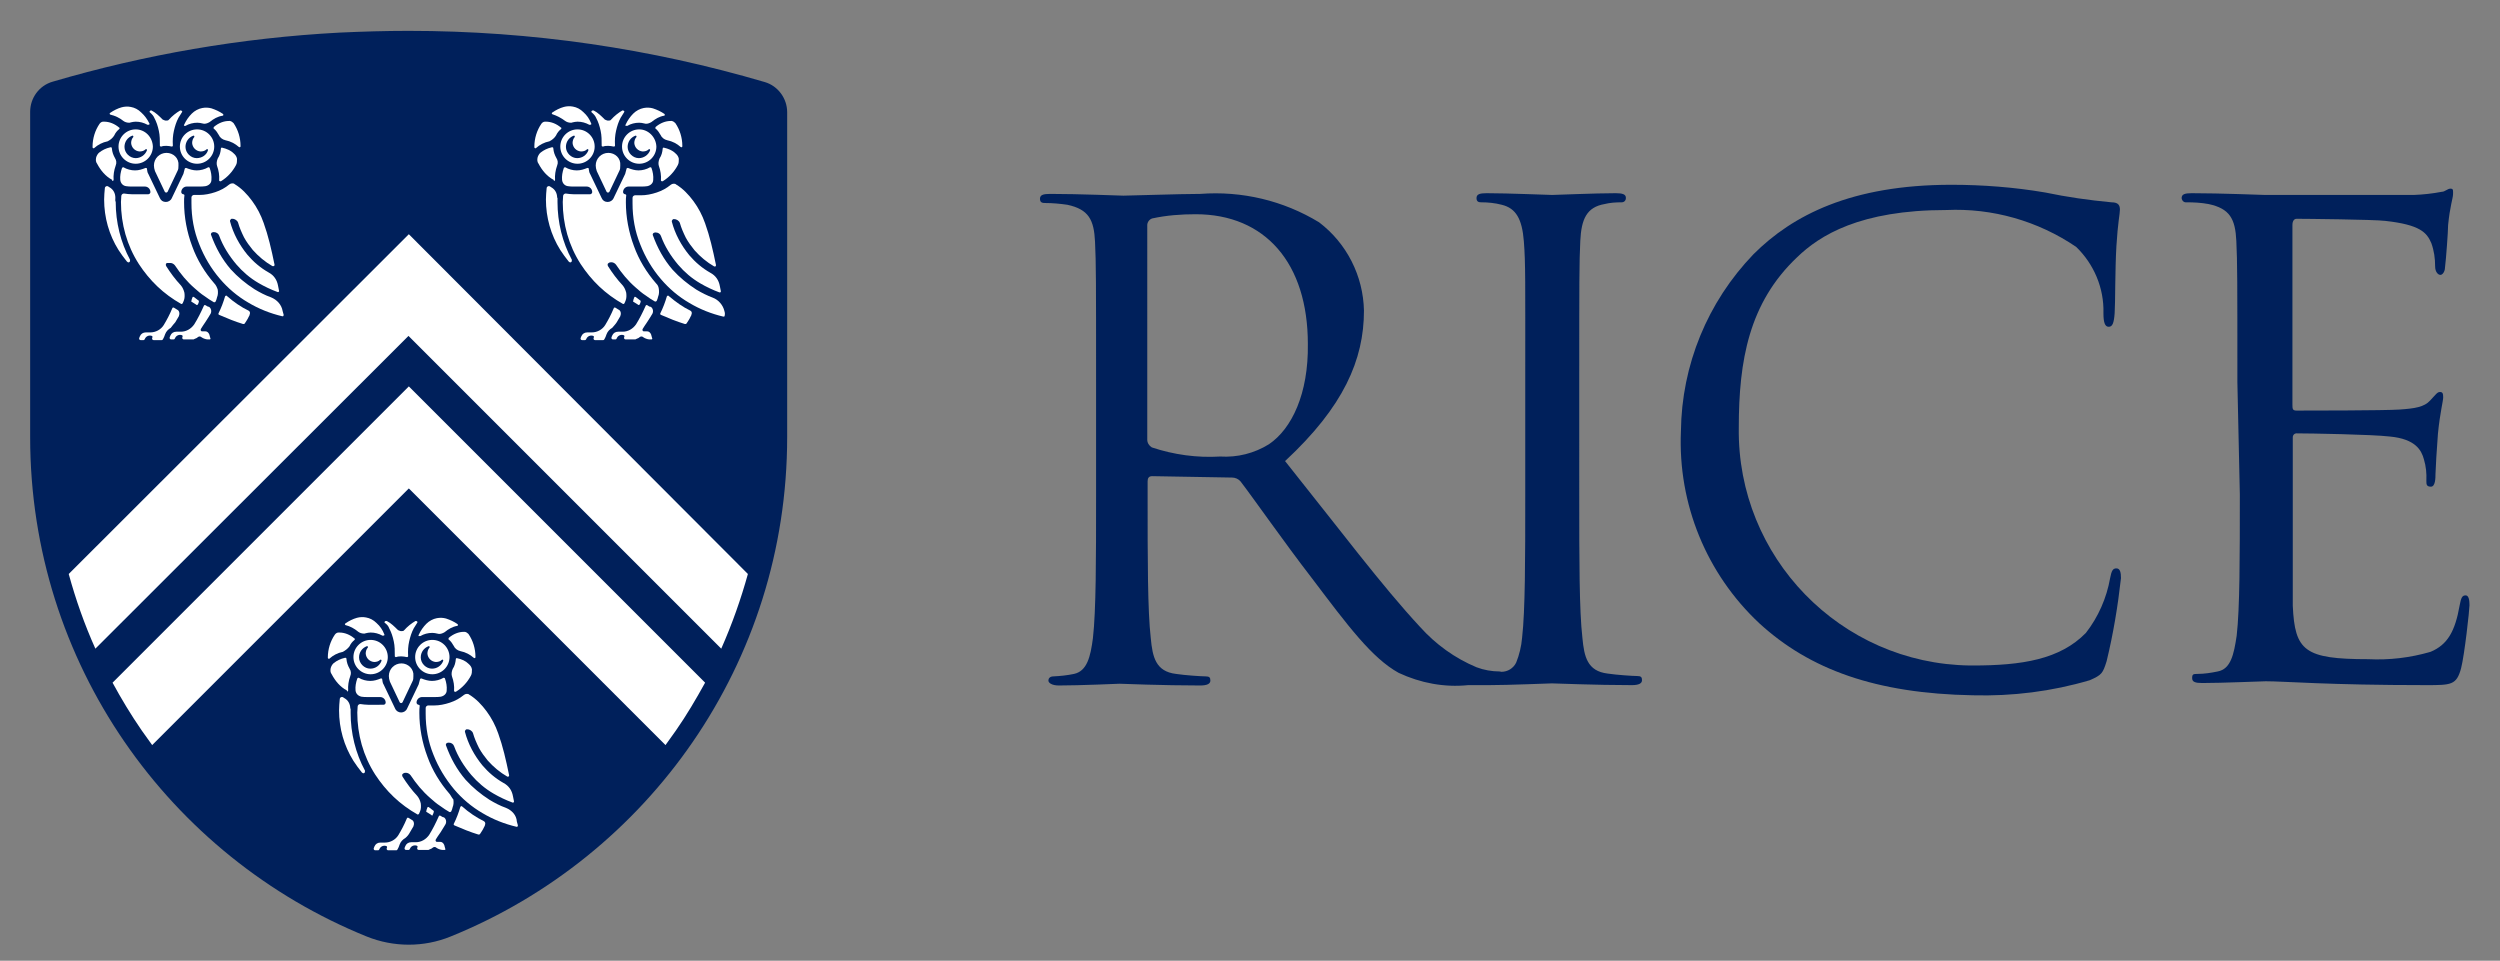 <?xml version="1.0" encoding="utf-8"?>
<!-- Generator: Adobe Illustrator 23.0.4, SVG Export Plug-In . SVG Version: 6.00 Build 0)  -->
<svg version="1.1" id="Layer_1" xmlns="http://www.w3.org/2000/svg" xmlns:xlink="http://www.w3.org/1999/xlink" x="0px" y="0px"
	 viewBox="0 0 713 274" style="enable-background:new 0 0 713 274;" xml:space="preserve">
<rect x="0" y="0" width="713" height="274" fill="#808080" stroke="none"/>
<style type="text/css">
	.st0{fill:#00205B;}
	.st1{fill:#FFFFFF;}
</style>
<path class="st0" d="M224.5,124.7c0,64.5-39.7,119.6-96,142.4c-7.6,3.1-16.2,3.1-23.9,0c-56.3-22.8-96-77.9-96-142.4V31.9
	c0-4,2.6-7.5,6.4-8.6c26.2-7.7,53.6-12.5,81.8-14c6.5-0.3,13.1-0.5,19.7-0.5c35.3,0,69.3,5.1,101.6,14.6c3.8,1.1,6.4,4.7,6.4,8.6
	V124.7L224.5,124.7z"/>
<path class="st1" d="M114.5,189.2c-2,0-3.6,1.6-3.6,3.6c0,0.5,0.1,1,0.3,1.6l2.8,5.9c0.2,0.3,0.6,0.3,0.8,0l2.8-5.9
	c0.3-0.5,0.3-1,0.3-1.6C118.1,190.8,116.4,189.2,114.5,189.2"/>
<path class="st1" d="M99.9,202.1c0-1.3-0.6-2.4-1.7-3c-0.1-0.1-0.3-0.2-0.3-0.2c-0.4-0.3-1,0-1,0.5c-0.1,1-0.2,2.2-0.2,3.2
	c0,5.1,1.4,10.1,4.1,14.4c0.7,1.1,1.6,2.3,2.4,3.3c0.2,0.2,0.4,0.3,0.6,0.2c0.3-0.1,0.3-0.4,0.3-0.7c-2.7-5-4.1-10.7-4.1-16.5v-1.2
	H99.9z"/>
<path class="st1" d="M109.6,242.5L109.6,242.5C109.7,242.5,109.6,242.5,109.6,242.5"/>
<path class="st1" d="M116.9,237.4c0.3-0.6,0.7-1.1,1-1.7c0.3-0.7,0.2-1.6-0.5-1.9l-0.8-0.5c-0.3-0.2-0.5-0.1-0.6,0.2
	c-0.7,1.7-1.5,3.2-2.4,4.7c-0.8,1.3-2.3,2.1-3.8,2.1h-1.3c-0.8,0-1.4,0.4-1.7,1.1l-0.2,0.5c-0.1,0.3,0.1,0.6,0.4,0.6h0.8
	c0.2,0,0.3-0.1,0.4-0.3c0.3-0.8,1.2-1.2,2-0.9c0.2,0.1,0.2,0.3,0.2,0.3l-0.1,0.3c-0.1,0.3,0.1,0.6,0.4,0.6h2.3
	c0.2,0,0.3-0.1,0.4-0.3l0.3-0.6l0.3-0.8c0.3-0.8,0.9-1.4,1.6-1.8C116.1,238.6,116.6,238,116.9,237.4"/>
<path class="st1" d="M118.5,242.5"/>
<path class="st1" d="M125.7,232.7c-0.3-0.2-0.5-0.1-0.6,0.2c-0.8,1.8-1.7,3.6-2.7,5.2c-0.9,1.3-2.3,2.1-3.8,2.1h-1.3
	c-0.8,0-1.4,0.4-1.7,1.1l-0.2,0.5c-0.1,0.3,0.1,0.6,0.4,0.6h0.7c0.2,0,0.3-0.1,0.4-0.3c0.3-0.8,1.2-1.2,2-0.9
	c0.2,0.1,0.2,0.3,0.2,0.3l-0.1,0.3c-0.1,0.3,0.1,0.6,0.4,0.6h2.7c0.1,0,0.2,0,0.3-0.1c0.2-0.1,0.4-0.2,0.7-0.3l0.4-0.3
	c0.3-0.2,0.7-0.2,1,0.1c0.3,0.2,0.5,0.3,0.8,0.4c0.3,0.1,0.6,0.2,0.9,0.2h0.6c0.1,0,0.1,0,0.2-0.1c0,0,0.1-0.1,0-0.2l-0.3-1.1
	c-0.2-0.5-0.6-0.9-1.1-0.9h-1c-0.3,0-0.5-0.4-0.3-0.7l0.5-0.8c0.6-0.8,1.1-1.6,1.7-2.6c0.2-0.3,0.4-0.7,0.6-1
	c0.3-0.7,0.1-1.5-0.5-1.9C126.3,233.1,126,232.9,125.7,232.7"/>
<path class="st1" d="M127.9,182.2c0,0.1,0,0.2,0.1,0.2c0.6,0.5,1,1.1,1.4,1.8c0.3,0.7,1,1.3,1.9,1.5c1.5,0.3,2.8,1,3.8,1.9
	c0.1,0,0.1,0.1,0.2,0.1c0.2,0,0.3-0.1,0.3-0.3v-0.1c0-2.3-0.7-4.6-2-6.5c-0.3-0.3-0.6-0.5-1-0.6h-0.3c-1.5,0-3,0.6-4.3,1.7
	C128,182,127.9,182.1,127.9,182.2"/>
<path class="st1" d="M130.3,187.7c-0.2,0-0.3,0.1-0.3,0.3c-0.1,1-0.3,1.9-0.9,2.8c-0.3,0.7-0.4,1.5-0.2,2.1c0.5,1.4,0.7,2.7,0.6,4.1
	c0,0.1,0,0.2,0.1,0.2c0.1,0.1,0.1,0.1,0.2,0.1h0.2c1.8-1.1,3.3-2.7,4.3-4.6c0.3-0.5,0.3-1.2,0.3-1.8c-0.1-0.6-0.4-1.1-1-1.6
	C132.8,188.5,131.7,188,130.3,187.7C130.4,187.7,130.4,187.7,130.3,187.7"/>
<path class="st1" d="M119.7,181.4h0.2c1-0.6,2.2-0.9,3.4-0.9c0.5,0,1,0.1,1.4,0.2c0.2,0,0.3,0.1,0.5,0.1c0.6,0,1.1-0.2,1.6-0.5
	c1.1-0.9,2.3-1.6,3.6-1.8c0.1,0,0.2-0.1,0.2-0.2s0-0.2-0.1-0.3c-1-0.7-2.1-1.2-3.3-1.6c-0.4-0.1-0.9-0.2-1.3-0.2s-0.8,0-1.3,0.1
	c-1.1,0.2-2.2,0.8-3,1.6c-0.9,0.9-1.6,1.9-2.2,3.2c-0.1,0.1,0,0.2,0,0.3L119.7,181.4L119.7,181.4z"/>
<path class="st1" d="M111,179.2c0.6,1.1,1,2.3,1.3,3.7c0.3,1.3,0.3,2.8,0.3,4.2c0,0.1,0,0.2,0.1,0.2c0.1,0.1,0.1,0.1,0.2,0.1h0.1
	c0.5-0.2,1-0.2,1.5-0.2s1,0.1,1.5,0.2h0.1c0.1,0,0.2,0,0.2-0.1c0.1-0.1,0.1-0.1,0.1-0.2c-0.1-1.4,0-2.9,0.3-4.2s0.7-2.6,1.3-3.7
	c0.3-0.5,0.6-1,1-1.6c0.1-0.1,0.1-0.3,0-0.3c-0.1-0.1-0.2-0.2-0.3-0.2h-0.2c-1.2,0.7-2.3,1.6-3.2,2.6c-0.2,0.3-0.5,0.3-0.9,0.3
	c-0.3,0-0.6-0.2-0.9-0.3c-1-1-2-2-3.2-2.6H110c-0.1,0-0.2,0.1-0.3,0.2c0,0.1-0.1,0.2,0,0.3C110.4,178.1,110.8,178.6,111,179.2"/>
<path class="st1" d="M102.2,180.2c0.4,0.3,1,0.5,1.6,0.5c0.2,0,0.3,0,0.5-0.1c0.4-0.1,1-0.2,1.4-0.2c1.2,0,2.3,0.3,3.4,0.9h0.2
	c0.1,0,0.2-0.1,0.3-0.1c0,0,0.1-0.2,0-0.3c-0.5-1.3-1.2-2.3-2.2-3.2c-0.9-0.9-1.9-1.4-3-1.6c-0.4-0.1-0.9-0.1-1.3-0.1
	s-0.9,0.1-1.3,0.2c-1.1,0.3-2.3,0.9-3.3,1.6c-0.1,0.1-0.2,0.2-0.1,0.3c0,0.1,0.1,0.2,0.2,0.2C99.8,178.6,101,179.2,102.2,180.2"/>
<path class="st1" d="M99.7,184.3c0.3-0.7,0.8-1.3,1.4-1.8c0.1-0.1,0.1-0.1,0.1-0.2c0-0.1,0-0.2-0.1-0.2c-1.3-1.1-2.8-1.7-4.3-1.7
	h-0.3c-0.4,0-0.8,0.3-1,0.6c-1.3,1.9-2,4.2-2,6.5v0.1c0,0.2,0.2,0.3,0.3,0.3c0.1,0,0.1,0,0.2-0.1c1-0.9,2.3-1.6,3.8-1.9
	C98.5,185.5,99.2,185,99.7,184.3"/>
<path class="st1" d="M99,197.2c0.1,0,0.2,0,0.2-0.1c0,0,0.1-0.1,0.1-0.2c-0.1-1.3,0.1-2.7,0.6-4.1c0.3-0.7,0.2-1.5-0.2-2.1
	c-0.5-0.9-0.8-1.7-0.9-2.8c0-0.2-0.1-0.3-0.3-0.3h-0.1c-1.3,0.3-2.3,0.8-3.2,1.5c-0.4,0.3-0.8,1-0.9,1.5c-0.1,0.6-0.1,1.2,0.3,1.7
	c1,1.9,2.4,3.6,4.3,4.6C99,197.2,99,197.2,99,197.2"/>
<path class="st1" d="M128.2,226.4L128.2,226.4c-2.7-3.1-4.9-6.7-6.3-10.6c-1.5-4-2.3-8.3-2.3-12.5c0-0.7,0-1.4,0.1-2
	c0-0.1,0-0.1-0.1-0.2c0,0-0.1-0.1-0.2-0.1c-0.3,0-0.6-0.3-0.6-0.6c0-0.9,0.7-1.6,1.6-1.6h3.6c0.6,0,1.1,0,1.7-0.1
	c1-0.2,1.7-0.9,1.7-1.8c0.1-1.1-0.1-2.3-0.5-3.4c0-0.1-0.2-0.2-0.3-0.2h-0.1c-1,0.6-2.2,0.9-3.3,0.9c-1,0-2-0.3-3-0.7h-0.1
	c-0.1,0-0.3,0.1-0.3,0.2c-0.1,0.5-0.3,1-0.4,1.5l-3.3,6.9c-0.3,0.7-1,1.1-1.7,1.1s-1.4-0.4-1.7-1.1l-3.3-6.9c-0.3-0.4-0.3-1-0.4-1.5
	c0-0.2-0.2-0.2-0.3-0.2h-0.1c-1,0.4-1.9,0.7-3,0.7s-2.3-0.3-3.3-0.9h-0.1c-0.1,0-0.2,0.1-0.3,0.2c-0.4,1.2-0.6,2.3-0.5,3.4
	c0.1,1,0.8,1.6,1.7,1.8c0.5,0.1,1.1,0.1,1.7,0.1h3.6c0.9,0,1.6,0.7,1.6,1.6c0,0.3-0.3,0.6-0.6,0.6H105c-0.7,0-1.5-0.1-2.2-0.2h-0.1
	c-0.3,0-0.7,0.3-0.7,0.7c0,0.6-0.1,1.2-0.1,1.7c0,6.3,1.7,12.4,5.1,17.7c1.5,2.3,3.3,4.5,5.3,6.4s4.3,3.6,6.8,5h0.1
	c0.1,0,0.2-0.1,0.3-0.2c0.1-0.3,0.2-0.4,0.3-0.7c0.3-0.7,0.3-1.5,0.2-2.3c-0.2-0.8-0.5-1.5-1-2.1c-1.6-1.7-3-3.6-4.2-5.5
	c-0.1-0.2-0.1-0.3-0.1-0.5s0.2-0.3,0.3-0.4c0.3-0.2,0.5-0.2,0.8-0.2c0.5,0,1,0.3,1.3,0.7c1.6,2.4,3.4,4.6,5.6,6.5
	c0.9,0.8,1.8,1.6,2.9,2.3c0.8,0.6,1.7,1.2,2.6,1.7h0.2c0.1,0,0.2-0.1,0.3-0.2c0.2-0.4,0.3-0.8,0.4-1.2c0.3-0.7,0.3-1.5,0.2-2.2
	C128.9,227.6,128.6,226.9,128.2,226.4"/>
<path class="st1" d="M131.8,230c-0.1-0.1-0.1-0.1-0.2-0.1s-0.2,0.1-0.3,0.2c-0.5,1.7-1.1,3.3-1.9,4.9v0.2c0,0.1,0.1,0.1,0.2,0.2
	c2.3,1,4.5,1.9,6.8,2.6h0.2c0.2,0,0.3-0.1,0.4-0.3c0.3-0.5,0.7-1,1-1.7c0.1-0.3,0.3-0.4,0.3-0.7c0.2-0.4,0.1-0.9-0.3-1.1
	C135.8,233.1,133.7,231.7,131.8,230"/>
<path class="st1" d="M144.3,230.4c-1.7-0.6-3.2-1.4-4.7-2.3c-2.5-1.6-4.8-3.5-6.8-5.7c-2.5-2.9-4.3-6.2-5.6-9.8
	c-0.1-0.2,0-0.3,0-0.4c0.1-0.2,0.2-0.3,0.3-0.3c0.2-0.1,0.3-0.1,0.5-0.1c0.7,0,1.3,0.4,1.5,1c1.1,3,2.8,5.7,4.9,8.2
	c1.8,2.1,3.9,3.9,6.3,5.3c1.7,1,3.6,1.9,5.5,2.6h0.1c0.1,0,0.2,0,0.2-0.1c0.1-0.1,0.1-0.2,0.1-0.2c-0.1-0.5-0.2-1-0.3-1.5
	c-0.3-1.7-1.2-3-2.7-3.8c-2.3-1.3-4.3-3-6-5c-2.3-2.8-4.1-6.1-5-9.6c0-0.2,0-0.3,0.1-0.4c0.1-0.2,0.3-0.3,0.3-0.3h0.3
	c0.7,0,1.4,0.5,1.6,1.1c0.4,1.4,1,2.8,1.7,4.2c0.7,1.3,1.6,2.5,2.5,3.6c1.6,1.8,3.5,3.4,5.6,4.6h0.2c0.1,0,0.2,0,0.2-0.1
	c0.1-0.1,0.1-0.2,0.1-0.3c-0.9-4.4-1.8-8.3-3.1-11.9c-0.8-2.3-1.9-4.4-3.3-6.3c-1.4-1.9-3-3.6-5-4.8c-0.2-0.2-0.4-0.2-0.7-0.2
	s-0.5,0.1-0.8,0.3c-1.2,1-2.5,1.7-4,2.2s-3,0.8-4.5,0.8h-1.7c-0.3,0-0.7,0.3-0.7,0.7v1.6c0,4.1,0.7,8,2.2,11.7
	c1.4,3.6,3.4,6.9,5.9,9.9c2.3,2.7,5,5,8.1,6.8c3,1.8,6.3,3.1,9.7,3.9h0.1c0.1,0,0.2,0,0.2-0.1c0,0,0.1-0.1,0.1-0.3
	c-0.1-0.3-0.2-0.7-0.3-1.1C147.3,232.5,146,231.1,144.3,230.4"/>
<path class="st1" d="M123.4,232.4c0.1-0.3,0.3-0.5,0.3-0.9c0.1-0.1,0-0.3-0.1-0.3l-1.3-1c-0.2-0.1-0.3-0.1-0.4,0.1
	c-0.1,0.3-0.3,0.7-0.3,1c-0.1,0.2,0,0.3,0.1,0.3c0.4,0.3,0.9,0.5,1.4,0.9C123.2,232.7,123.4,232.6,123.4,232.4"/>
<path class="st1" d="M123.3,182.5c-2.7,0-4.9,2.2-4.9,4.9s2.2,4.9,4.9,4.9c2.7,0,4.9-2.2,4.9-4.9S126,182.5,123.3,182.5
	 M123.2,190.7c-1.7,0-3.2-1.5-3.2-3.2c0-1.5,0.9-2.7,2.2-3.2c0.3-0.1,0.4,0.2,0.3,0.4c-0.4,0.4-0.6,1.1-0.6,1.7
	c0.1,1.3,1.1,2.3,2.4,2.4c0.7,0,1.3-0.2,1.7-0.6c0.2-0.2,0.5,0,0.4,0.3C125.9,189.8,124.7,190.7,123.2,190.7"/>
<path class="st1" d="M105.7,182.5c-2.7,0-4.9,2.2-4.9,4.9s2.2,4.9,4.9,4.9c2.7,0,4.9-2.2,4.9-4.9S108.4,182.5,105.7,182.5
	 M105.6,190.7c-1.7,0-3.2-1.5-3.2-3.2c0-1.5,0.9-2.7,2.2-3.2c0.3-0.1,0.4,0.2,0.3,0.4c-0.4,0.4-0.6,1.1-0.6,1.7
	c0.1,1.3,1.1,2.3,2.4,2.4c0.7,0,1.3-0.2,1.7-0.6c0.2-0.2,0.5,0,0.4,0.3C108.3,189.8,107.1,190.7,105.6,190.7"/>
<path class="st1" d="M47.5,43.6c-2,0-3.6,1.6-3.6,3.6c0,0.5,0.1,1,0.3,1.6l2.8,5.9c0.2,0.3,0.6,0.3,0.8,0l2.8-5.9
	c0.3-0.5,0.3-1,0.3-1.6C51.1,45.1,49.4,43.6,47.5,43.6"/>
<path class="st1" d="M32.9,56.4c0-1.3-0.6-2.4-1.7-3c-0.1-0.1-0.3-0.2-0.3-0.2c-0.4-0.3-1,0-1,0.5c-0.1,1-0.2,2.2-0.2,3.2
	c0,5.1,1.4,10.1,4.1,14.4c0.7,1.1,1.6,2.3,2.4,3.3c0.2,0.2,0.4,0.3,0.6,0.2c0.3-0.1,0.3-0.4,0.3-0.7c-2.7-5-4.1-10.7-4.1-16.5
	C32.8,57.2,32.9,56.9,32.9,56.4"/>
<path class="st1" d="M42.7,96.8"/>
<path class="st1" d="M50,91.9c0.3-0.6,0.7-1.1,1-1.7c0.3-0.7,0.2-1.6-0.5-1.9c-0.3-0.2-0.5-0.3-0.8-0.5s-0.5-0.1-0.6,0.2
	c-0.7,1.7-1.5,3.2-2.4,4.7c-0.8,1.3-2.3,2.1-3.8,2.1h-1.3c-0.8,0-1.4,0.4-1.7,1.1l-0.2,0.5c-0.1,0.3,0.1,0.6,0.4,0.6h0.8
	c0.2,0,0.3-0.1,0.4-0.3c0.3-0.8,1.2-1.2,2-0.9c0.2,0.1,0.2,0.3,0.2,0.3l-0.1,0.3c-0.1,0.3,0.1,0.6,0.4,0.6h2.3
	c0.2,0,0.3-0.1,0.4-0.3l0.3-0.6l0.3-0.8c0.3-0.8,0.9-1.4,1.6-1.8C49.1,92.9,49.6,92.4,50,91.9"/>
<path class="st1" d="M51.4,96.8L51.4,96.8C51.5,96.8,51.4,96.8,51.4,96.8"/>
<path class="st1" d="M58.7,87.1c-0.3-0.2-0.5-0.1-0.6,0.2c-0.8,1.8-1.7,3.6-2.7,5.2c-0.9,1.3-2.3,2.1-3.8,2.1h-1.3
	c-0.8,0-1.4,0.4-1.7,1.1l-0.2,0.5c-0.1,0.3,0.1,0.6,0.4,0.6h0.7c0.2,0,0.3-0.1,0.4-0.3c0.3-0.8,1.2-1.2,2-0.9
	c0.2,0.1,0.2,0.3,0.2,0.3L52,96.2c-0.1,0.3,0.1,0.6,0.4,0.6h2.7c0.1,0,0.2,0,0.3-0.1c0.2-0.1,0.4-0.2,0.7-0.3l0.4-0.3
	c0.3-0.2,0.7-0.2,1,0.1c0.3,0.2,0.5,0.3,0.8,0.4s0.6,0.2,0.9,0.2h0.6c0.1,0,0.1,0,0.2-0.1c0,0,0.1-0.1,0-0.2l-0.3-1.1
	c-0.2-0.5-0.6-0.9-1.1-0.9h-1c-0.3,0-0.5-0.4-0.3-0.7l0.5-0.8c0.6-0.8,1.1-1.7,1.7-2.6c0.2-0.3,0.4-0.7,0.6-1
	c0.3-0.7,0.1-1.5-0.5-1.9C59.3,87.5,59,87.3,58.7,87.1"/>
<path class="st1" d="M60.9,36.5c0,0.1,0,0.2,0.1,0.2c0.6,0.5,1,1.1,1.4,1.8c0.3,0.7,1,1.3,1.9,1.5c1.5,0.3,2.8,1,3.8,1.9
	c0.1,0,0.1,0.1,0.2,0.1c0.2,0,0.3-0.1,0.3-0.3v-0.1c0-2.3-0.7-4.6-2-6.5c-0.3-0.3-0.6-0.5-1-0.6h-0.3c-1.5,0-3,0.6-4.3,1.7
	C60.9,36.4,60.9,36.5,60.9,36.5"/>
<path class="st1" d="M63.3,42.1c-0.2,0-0.3,0.1-0.3,0.3c-0.1,1-0.3,1.9-0.9,2.8c-0.3,0.7-0.4,1.5-0.2,2.1c0.5,1.4,0.7,2.7,0.6,4.1
	c0,0.1,0,0.2,0.1,0.2c0.1,0.1,0.1,0.1,0.2,0.1H63c1.8-1.1,3.3-2.7,4.3-4.6c0.3-0.5,0.3-1.2,0.3-1.8c-0.1-0.6-0.4-1.1-1-1.6
	C65.8,42.9,64.6,42.4,63.3,42.1"/>
<path class="st1" d="M52.7,35.9h0.2c1-0.6,2.2-0.9,3.4-0.9c0.5,0,1,0.1,1.4,0.2c0.2,0,0.3,0.1,0.5,0.1c0.6,0,1.1-0.2,1.6-0.5
	c1.1-0.9,2.3-1.6,3.7-1.8c0.1,0,0.2-0.1,0.2-0.2s0-0.2-0.1-0.3c-1-0.7-2.1-1.2-3.3-1.6c-0.4-0.1-0.9-0.2-1.3-0.2s-0.8,0-1.3,0.1
	c-1.1,0.2-2.2,0.8-3,1.6c-0.9,0.9-1.6,1.9-2.2,3.2c-0.1,0.1,0,0.2,0,0.3C52.6,35.8,52.6,35.9,52.7,35.9"/>
<path class="st1" d="M44,33.6c0.6,1.1,1,2.3,1.3,3.7c0.3,1.3,0.3,2.8,0.3,4.2c0,0.1,0,0.2,0.1,0.2c0.1,0.1,0.1,0.1,0.2,0.1H46
	c0.5-0.2,1-0.2,1.5-0.2s1,0.1,1.5,0.2l0,0c0.1,0,0.2,0,0.2-0.1c0.1-0.1,0.1-0.1,0.1-0.2c-0.1-1.4,0-2.9,0.3-4.2s0.7-2.6,1.3-3.7
	c0.3-0.5,0.6-1,1-1.6c0.1-0.1,0.1-0.3,0-0.3c-0.1-0.1-0.2-0.2-0.3-0.2h-0.2c-1.2,0.7-2.3,1.6-3.2,2.6c-0.2,0.3-0.5,0.3-0.9,0.3
	c-0.3,0-0.6-0.2-0.9-0.3c-1-1-2-2-3.2-2.6H43c-0.1,0-0.2,0.1-0.3,0.2c0,0.1-0.1,0.2,0,0.3C43.4,32.6,43.8,33.1,44,33.6"/>
<path class="st1" d="M35.2,34.5c0.4,0.3,1,0.5,1.6,0.5c0.2,0,0.3,0,0.5-0.1c0.4-0.1,1-0.2,1.4-0.2c1.2,0,2.3,0.3,3.4,0.9h0.2
	c0.1,0,0.2-0.1,0.3-0.1c0,0,0.1-0.2,0-0.3C42,34,41.3,33,40.3,32.1c-0.9-0.9-1.9-1.4-3-1.6c-0.4-0.1-0.9-0.1-1.3-0.1
	c-0.4,0-0.9,0.1-1.3,0.2c-1.1,0.3-2.3,0.9-3.3,1.6c-0.1,0.1-0.2,0.2-0.1,0.3c0,0.1,0.1,0.2,0.2,0.2C32.8,33,34.1,33.6,35.2,34.5"/>
<path class="st1" d="M32.6,38.6c0.3-0.7,0.8-1.3,1.4-1.8c0.1-0.1,0.1-0.1,0.1-0.2c0-0.1,0-0.2-0.1-0.2c-1.3-1.1-2.8-1.7-4.3-1.7
	h-0.3c-0.4,0-0.8,0.3-1,0.6c-1.3,1.9-2,4.2-2,6.5V42c0,0.2,0.2,0.3,0.3,0.3c0.1,0,0.1,0,0.2-0.1c1-0.9,2.3-1.6,3.8-1.9
	C31.5,39.9,32.2,39.3,32.6,38.6"/>
<path class="st1" d="M32.1,51.6c0.1,0,0.2,0,0.2-0.1c0,0,0.1-0.1,0.1-0.2c-0.1-1.3,0.1-2.7,0.6-4.1c0.3-0.7,0.2-1.5-0.2-2.1
	c-0.5-0.9-0.8-1.7-0.9-2.8c0-0.2-0.1-0.3-0.3-0.3h-0.1c-1.3,0.3-2.3,0.8-3.2,1.5c-0.4,0.3-0.8,1-0.9,1.5c-0.1,0.6-0.1,1.2,0.3,1.7
	c1,1.9,2.4,3.6,4.3,4.6C32,51.6,32,51.6,32.1,51.6"/>
<path class="st1" d="M61.1,80.8L61.1,80.8c-2.7-3.1-4.9-6.7-6.3-10.6c-1.5-4-2.3-8.3-2.3-12.5c0-0.7,0-1.4,0.1-2
	c0-0.1,0-0.1-0.1-0.2c0,0-0.1-0.1-0.2-0.1c-0.3,0-0.6-0.3-0.6-0.6c0-0.9,0.7-1.6,1.6-1.6h3.6c0.6,0,1.1,0,1.7-0.1
	c1-0.2,1.7-0.9,1.7-1.8c0.1-1.1-0.1-2.3-0.5-3.4c0-0.1-0.2-0.2-0.3-0.2h-0.1c-1,0.6-2.2,0.9-3.3,0.9c-1,0-2-0.3-3-0.7H53
	c-0.1,0-0.3,0.1-0.3,0.2c-0.1,0.5-0.3,1-0.4,1.5L49,56.5c-0.3,0.7-1,1.1-1.7,1.1c-0.8,0-1.4-0.4-1.7-1.1l-3.3-6.9
	c-0.3-0.4-0.3-1-0.4-1.5c0-0.2-0.2-0.2-0.3-0.2h-0.1c-1,0.4-1.9,0.7-3,0.7s-2.3-0.3-3.3-0.9h-0.1c-0.1,0-0.2,0.1-0.3,0.2
	c-0.4,1.2-0.6,2.3-0.5,3.4c0.1,1,0.8,1.7,1.7,1.8c0.5,0.1,1.1,0.1,1.7,0.1h3.6c0.9,0,1.6,0.7,1.6,1.6c0,0.3-0.3,0.6-0.6,0.6h-4.7
	c-0.7,0-1.5-0.1-2.2-0.2h-0.1c-0.3,0-0.7,0.3-0.7,0.7c0,0.6-0.1,1.2-0.1,1.7c0,6.3,1.7,12.4,5.1,17.7c1.5,2.3,3.3,4.5,5.3,6.4
	s4.3,3.6,6.8,5h0.1c0.1,0,0.2-0.1,0.3-0.2c0.1-0.3,0.2-0.4,0.3-0.7c0.3-0.7,0.3-1.5,0.2-2.3c-0.2-0.8-0.5-1.5-1-2.1
	c-1.6-1.7-3-3.6-4.2-5.5c-0.1-0.2-0.1-0.3-0.1-0.5s0.2-0.3,0.3-0.4c0.4,0,0.7,0,1,0c0.5,0,1,0.3,1.3,0.7c1.6,2.4,3.4,4.6,5.6,6.5
	c0.9,0.8,1.8,1.6,2.9,2.3c0.8,0.6,1.7,1.2,2.6,1.7h0.2c0.1,0,0.2-0.1,0.3-0.2c0.2-0.4,0.3-0.8,0.4-1.2c0.3-0.7,0.3-1.5,0.2-2.2
	C61.9,82,61.6,81.3,61.1,80.8"/>
<path class="st1" d="M64.7,84.4c-0.1-0.1-0.1-0.1-0.2-0.1s-0.2,0.1-0.3,0.2c-0.5,1.7-1.1,3.3-1.9,4.9v0.2c0,0.1,0.1,0.1,0.2,0.2
	c2.3,1,4.5,1.9,6.8,2.6h0.2c0.2,0,0.3-0.1,0.4-0.3c0.3-0.5,0.7-1,1-1.7c0.1-0.3,0.3-0.4,0.3-0.7c0.2-0.4,0.1-0.9-0.3-1.1
	C68.8,87.6,66.6,86.1,64.7,84.4"/>
<path class="st1" d="M77.3,84.8c-1.7-0.6-3.2-1.4-4.7-2.3c-2.5-1.6-4.8-3.5-6.8-5.7c-2.5-2.9-4.3-6.2-5.6-9.8c-0.1-0.2,0-0.3,0-0.4
	c0.1-0.2,0.2-0.3,0.3-0.3c0.2-0.1,0.3-0.1,0.5-0.1c0.7,0,1.3,0.4,1.5,1c1.1,3,2.8,5.7,4.9,8.2c1.8,2.1,3.9,3.9,6.3,5.3
	c1.7,1,3.6,1.9,5.5,2.6h0.1c0.1,0,0.2,0,0.2-0.1c0.1-0.1,0.1-0.2,0.1-0.2c-0.1-0.5-0.2-1-0.3-1.5c-0.3-1.7-1.2-3-2.7-3.8
	c-2.3-1.3-4.3-3-6-5c-2.3-2.8-4.1-6.1-5-9.6c0-0.2,0-0.3,0.1-0.4c0.1-0.2,0.3-0.3,0.3-0.3h0.3c0.7,0,1.4,0.5,1.6,1.1
	c0.4,1.4,1,2.8,1.7,4.2c0.7,1.3,1.6,2.5,2.5,3.6c1.6,1.8,3.5,3.4,5.6,4.6H78c0.1,0,0.2,0,0.2-0.1c0.1-0.1,0.1-0.2,0.1-0.3
	c-0.9-4.4-1.8-8.3-3.1-11.9c-0.8-2.3-1.9-4.4-3.3-6.3c-1.4-1.9-3-3.6-5-4.8c-0.2-0.2-0.4-0.2-0.7-0.2s-0.5,0.1-0.8,0.3
	c-1.2,1-2.5,1.7-4,2.2s-3,0.8-4.5,0.8h-1.6c-0.3,0-0.7,0.3-0.7,0.7v1.6c0,4.1,0.7,8,2.2,11.7c1.4,3.6,3.4,7,5.9,9.9
	c2.3,2.7,5,5,8.1,6.8c3,1.8,6.3,3.1,9.7,3.9h0.1c0.1,0,0.2,0,0.2-0.1c0,0,0.1-0.1,0.1-0.3c-0.1-0.3-0.2-0.7-0.3-1.1
	C80.3,86.9,79,85.5,77.3,84.8"/>
<path class="st1" d="M56.4,86.9c0.1-0.3,0.3-0.5,0.3-0.9c0.1-0.1,0-0.3-0.1-0.3c-0.4-0.3-0.9-0.7-1.3-1c-0.2-0.1-0.3-0.1-0.4,0.1
	c-0.1,0.3-0.3,0.7-0.3,1c-0.1,0.2,0,0.3,0.1,0.3c0.4,0.3,0.9,0.5,1.4,0.9C56.1,87,56.3,86.9,56.4,86.9"/>
<path class="st1" d="M56.2,36.9c-2.7,0-4.9,2.2-4.9,4.9s2.2,4.9,4.9,4.9s4.9-2.2,4.9-4.9C61.1,39.1,58.9,36.9,56.2,36.9 M56.1,45.1
	c-1.7,0-3.2-1.5-3.2-3.2c0-1.5,0.9-2.7,2.2-3.2c0.3-0.1,0.4,0.2,0.3,0.4c-0.4,0.4-0.6,1.1-0.6,1.7c0.1,1.3,1.1,2.3,2.4,2.4
	c0.7,0,1.3-0.2,1.7-0.6c0.2-0.2,0.5,0,0.4,0.3C58.9,44.2,57.6,45.1,56.1,45.1"/>
<path class="st1" d="M38.7,36.9c-2.7,0-4.9,2.2-4.9,4.9s2.2,4.9,4.9,4.9s4.9-2.2,4.9-4.9C43.5,39.1,41.4,36.9,38.7,36.9 M38.7,45.1
	c-1.7,0-3.2-1.5-3.2-3.2c0-1.5,0.9-2.7,2.2-3.2c0.3-0.1,0.4,0.2,0.3,0.4c-0.4,0.4-0.6,1.1-0.6,1.7c0.1,1.3,1.1,2.3,2.4,2.4
	c0.7,0,1.3-0.2,1.7-0.6c0.2-0.2,0.5,0,0.4,0.3C41.4,44.2,40.1,45.1,38.7,45.1"/>
<path class="st1" d="M173.5,43.6c-2,0-3.6,1.6-3.6,3.6c0,0.5,0.1,1,0.3,1.6l2.8,5.9c0.2,0.3,0.6,0.3,0.8,0l2.8-5.9
	c0.3-0.5,0.3-1,0.3-1.6C177.1,45.1,175.4,43.6,173.5,43.6"/>
<path class="st1" d="M158.9,56.4c0-1.3-0.6-2.4-1.7-3c-0.1-0.1-0.3-0.2-0.3-0.2c-0.4-0.3-1,0-1,0.5c-0.1,1-0.2,2.2-0.2,3.2
	c0,5.1,1.4,10.1,4.1,14.4c0.7,1.1,1.6,2.3,2.4,3.3c0.2,0.2,0.4,0.3,0.6,0.2c0.3-0.1,0.3-0.4,0.3-0.7c-2.7-5-4.1-10.7-4.1-16.5v-1.2
	H158.9z"/>
<path class="st1" d="M168.6,96.8"/>
<path class="st1" d="M175.9,91.9c0.3-0.6,0.7-1.1,1-1.7c0.3-0.7,0.2-1.6-0.5-1.9l-0.8-0.5c-0.3-0.2-0.5-0.1-0.6,0.2
	c-0.7,1.7-1.5,3.2-2.4,4.7c-0.8,1.3-2.3,2.1-3.8,2.1h-1.3c-0.8,0-1.4,0.4-1.7,1.1l-0.2,0.5c-0.1,0.3,0.1,0.6,0.4,0.6h0.8
	c0.2,0,0.3-0.1,0.4-0.3c0.3-0.8,1.2-1.2,2-0.9c0.2,0.1,0.2,0.3,0.2,0.3l-0.1,0.3c-0.1,0.3,0.1,0.6,0.4,0.6h2.3
	c0.2,0,0.3-0.1,0.4-0.3l0.3-0.6l0.3-0.8c0.3-0.8,0.9-1.4,1.6-1.8C175.1,92.9,175.6,92.4,175.9,91.9"/>
<path class="st1" d="M177.4,96.8L177.4,96.8C177.5,96.8,177.5,96.8,177.4,96.8"/>
<path class="st1" d="M184.7,87.1c-0.3-0.2-0.5-0.1-0.6,0.2c-0.8,1.8-1.7,3.6-2.7,5.2c-0.9,1.3-2.3,2.1-3.8,2.1h-1.3
	c-0.8,0-1.4,0.4-1.7,1.1l-0.2,0.5c-0.1,0.3,0.1,0.6,0.4,0.6h0.7c0.2,0,0.3-0.1,0.4-0.3c0.3-0.8,1.2-1.2,2-0.9
	c0.2,0.1,0.2,0.3,0.2,0.3l-0.1,0.3c-0.1,0.3,0.1,0.6,0.4,0.6h2.7c0.1,0,0.2,0,0.3-0.1c0.2-0.1,0.4-0.2,0.7-0.3l0.4-0.3
	c0.3-0.2,0.7-0.2,1,0.1c0.3,0.2,0.5,0.3,0.8,0.4s0.6,0.2,0.9,0.2h0.6c0.1,0,0.1,0,0.2-0.1c0,0,0.1-0.1,0-0.2l-0.3-1.1
	c-0.2-0.5-0.6-0.9-1.1-0.9h-1c-0.3,0-0.5-0.4-0.3-0.7l0.5-0.8c0.6-0.8,1.1-1.7,1.7-2.6c0.2-0.3,0.4-0.7,0.6-1
	c0.3-0.7,0.1-1.5-0.5-1.9C185.2,87.5,185,87.3,184.7,87.1"/>
<path class="st1" d="M186.9,36.5c0,0.1,0,0.2,0.1,0.2c0.6,0.5,1,1.1,1.4,1.8c0.3,0.7,1,1.3,1.9,1.5c1.5,0.3,2.8,1,3.8,1.9
	c0.1,0,0.1,0.1,0.2,0.1c0.2,0,0.3-0.1,0.3-0.3v-0.1c0-2.3-0.7-4.6-2-6.5c-0.3-0.3-0.6-0.5-1-0.6h-0.3c-1.5,0-3,0.6-4.3,1.7
	C186.9,36.4,186.9,36.5,186.9,36.5"/>
<path class="st1" d="M189.3,42.1c-0.2,0-0.3,0.1-0.3,0.3c-0.1,1-0.3,1.9-0.9,2.8c-0.3,0.7-0.4,1.5-0.2,2.1c0.5,1.4,0.7,2.7,0.6,4.1
	c0,0.1,0,0.2,0.1,0.2c0.1,0.1,0.1,0.1,0.2,0.1h0.2c1.8-1.1,3.3-2.7,4.3-4.6c0.3-0.5,0.3-1.2,0.3-1.8c-0.1-0.6-0.4-1.1-1-1.6
	C191.8,42.9,190.6,42.4,189.3,42.1C189.4,42.1,189.3,42.1,189.3,42.1"/>
<path class="st1" d="M178.7,35.9h0.2c1-0.6,2.2-0.9,3.4-0.9c0.5,0,1,0.1,1.4,0.2c0.2,0,0.3,0.1,0.5,0.1c0.6,0,1.1-0.2,1.6-0.5
	c1.1-0.9,2.3-1.6,3.6-1.8c0.1,0,0.2-0.1,0.2-0.2s0-0.2-0.1-0.3c-1-0.7-2.1-1.2-3.3-1.6c-0.4-0.1-0.9-0.2-1.3-0.2s-0.8,0-1.3,0.1
	c-1.1,0.2-2.2,0.8-3,1.6c-0.9,0.9-1.6,1.9-2.2,3.2c-0.1,0.1,0,0.2,0,0.3C178.5,35.8,178.6,35.9,178.7,35.9"/>
<path class="st1" d="M170,33.6c0.6,1.1,1,2.3,1.3,3.7c0.3,1.3,0.3,2.8,0.3,4.2c0,0.1,0,0.2,0.1,0.2c0.1,0.1,0.1,0.1,0.2,0.1h0.1
	c0.5-0.2,1-0.2,1.5-0.2s1,0.1,1.5,0.2h0.1c0.1,0,0.2,0,0.2-0.1c0.1-0.1,0.1-0.1,0.1-0.2c-0.1-1.4,0-2.9,0.3-4.2s0.7-2.6,1.3-3.7
	c0.3-0.5,0.6-1,1-1.6c0.1-0.1,0.1-0.3,0-0.3c-0.1-0.1-0.2-0.2-0.3-0.2h-0.2c-1.2,0.7-2.3,1.6-3.2,2.6c-0.2,0.3-0.5,0.3-0.9,0.3
	c-0.3,0-0.6-0.2-0.9-0.3c-1-1-2-2-3.2-2.6H169c-0.1,0-0.2,0.1-0.3,0.2c0,0.1-0.1,0.2,0,0.3C169.4,32.6,169.8,33.1,170,33.6"/>
<path class="st1" d="M161.2,34.5c0.4,0.3,1,0.5,1.6,0.5c0.2,0,0.3,0,0.5-0.1c0.4-0.1,1-0.2,1.4-0.2c1.2,0,2.3,0.3,3.4,0.9h0.2
	c0.1,0,0.2-0.1,0.3-0.1c0,0,0.1-0.2,0-0.3c-0.5-1.3-1.2-2.3-2.2-3.2c-0.9-0.9-1.9-1.4-3-1.6c-0.4-0.1-0.9-0.1-1.3-0.1
	c-0.4,0-0.9,0.1-1.3,0.2c-1.1,0.3-2.3,0.9-3.3,1.6c-0.1,0.1-0.2,0.2-0.1,0.3c0,0.1,0.1,0.2,0.2,0.2C158.8,33,160,33.6,161.2,34.5"/>
<path class="st1" d="M158.6,38.6c0.3-0.7,0.8-1.3,1.4-1.8c0.1-0.1,0.1-0.1,0.1-0.2c0-0.1,0-0.2-0.1-0.2c-1.3-1.1-2.8-1.7-4.3-1.7
	h-0.3c-0.4,0-0.8,0.3-1,0.6c-1.3,1.9-2,4.2-2,6.5V42c0,0.2,0.2,0.3,0.3,0.3s0.1,0,0.2-0.1c1-0.9,2.3-1.6,3.8-1.9
	C157.5,39.9,158.2,39.3,158.6,38.6"/>
<path class="st1" d="M158,51.6c0.1,0,0.2,0,0.2-0.1c0,0,0.1-0.1,0.1-0.2c-0.1-1.3,0.1-2.7,0.6-4.1c0.3-0.7,0.2-1.5-0.2-2.1
	c-0.5-0.9-0.8-1.7-0.9-2.8c0-0.2-0.1-0.3-0.3-0.3h-0.1c-1.3,0.3-2.3,0.8-3.2,1.5c-0.4,0.3-0.8,1-0.9,1.5c-0.1,0.6-0.1,1.2,0.3,1.7
	c1,1.9,2.4,3.6,4.3,4.6C158,51.6,158,51.6,158,51.6"/>
<path class="st1" d="M187.1,80.8L187.1,80.8c-2.7-3.1-4.9-6.7-6.3-10.6c-1.5-4-2.3-8.3-2.3-12.5c0-0.7,0-1.4,0.1-2
	c0-0.1,0-0.1-0.1-0.2c0,0-0.1-0.1-0.2-0.1c-0.3,0-0.6-0.3-0.6-0.6c0-0.9,0.7-1.6,1.6-1.6h3.6c0.6,0,1.1,0,1.7-0.1
	c1-0.2,1.7-0.9,1.7-1.8c0.1-1.1-0.1-2.3-0.5-3.4c0-0.1-0.2-0.2-0.3-0.2h-0.1c-1,0.6-2.2,0.9-3.3,0.9c-1,0-2-0.3-3-0.7H179
	c-0.1,0-0.3,0.1-0.3,0.2c-0.1,0.5-0.3,1-0.4,1.5l-3.3,6.9c-0.3,0.7-1,1.1-1.7,1.1c-0.8,0-1.4-0.4-1.7-1.1l-3.3-6.9
	c-0.3-0.4-0.3-1-0.4-1.5c0-0.2-0.2-0.2-0.3-0.2h-0.1c-1,0.4-1.9,0.7-3,0.7s-2.3-0.3-3.3-0.9h-0.1c-0.1,0-0.2,0.1-0.3,0.2
	c-0.4,1.2-0.6,2.3-0.5,3.4c0.1,1,0.8,1.7,1.7,1.8c0.5,0.1,1.1,0.1,1.7,0.1h3.6c0.9,0,1.6,0.7,1.6,1.6c0,0.3-0.3,0.6-0.6,0.6h-4.7
	c-0.7,0-1.5-0.1-2.2-0.2h-0.1c-0.3,0-0.7,0.3-0.7,0.7c0,0.6-0.1,1.2-0.1,1.7c0,6.3,1.7,12.4,5.1,17.7c1.5,2.3,3.3,4.5,5.3,6.4
	s4.3,3.6,6.8,5h0.1c0.1,0,0.2-0.1,0.3-0.2c0.1-0.3,0.2-0.4,0.3-0.7c0.3-0.7,0.3-1.5,0.2-2.3c-0.2-0.8-0.5-1.5-1-2.1
	c-1.6-1.7-3-3.6-4.2-5.5c-0.1-0.2-0.1-0.3-0.1-0.5s0.2-0.3,0.3-0.4c0.3-0.2,0.5-0.2,0.8-0.2c0.5,0,1,0.3,1.3,0.7
	c1.6,2.4,3.4,4.6,5.6,6.5c0.9,0.8,1.8,1.6,2.9,2.3c0.8,0.6,1.7,1.2,2.6,1.7h0.2c0.1,0,0.2-0.1,0.3-0.2c0.2-0.4,0.3-0.8,0.4-1.2
	c0.3-0.7,0.3-1.5,0.2-2.2S187.6,81.3,187.1,80.8"/>
<path class="st1" d="M190.7,84.4c-0.1-0.1-0.1-0.1-0.2-0.1s-0.2,0.1-0.3,0.2c-0.5,1.7-1.1,3.3-1.9,4.9v0.2c0,0.1,0.1,0.1,0.2,0.2
	c2.3,1,4.5,1.9,6.8,2.6h0.2c0.2,0,0.3-0.1,0.4-0.3c0.3-0.5,0.7-1,1-1.7c0.1-0.3,0.3-0.4,0.3-0.7c0.2-0.4,0.1-0.9-0.3-1.1
	C194.8,87.6,192.7,86.1,190.7,84.4"/>
<path class="st1" d="M206.6,88.7c-0.4-1.7-1.7-3.2-3.3-3.8s-3.2-1.4-4.7-2.3c-2.5-1.6-4.8-3.5-6.8-5.7c-2.5-2.9-4.3-6.2-5.6-9.8
	c-0.1-0.2,0-0.3,0-0.4c0.1-0.2,0.2-0.3,0.3-0.3c0.2-0.1,0.3-0.1,0.5-0.1c0.7,0,1.3,0.4,1.5,1c1.1,3,2.8,5.7,4.9,8.2
	c1.8,2.1,3.9,3.9,6.3,5.3c1.7,1,3.6,1.9,5.5,2.6h0.1c0.1,0,0.2,0,0.2-0.1c0.1-0.1,0.1-0.2,0.1-0.2c-0.1-0.5-0.2-1-0.3-1.5
	c-0.3-1.7-1.2-3-2.7-3.8c-2.3-1.3-4.3-3-6-5c-2.3-2.8-4.1-6.1-5-9.6c0-0.2,0-0.3,0.1-0.4c0.1-0.2,0.3-0.3,0.3-0.3h0.3
	c0.7,0,1.4,0.5,1.6,1.1c0.4,1.4,1,2.8,1.7,4.2c0.7,1.3,1.6,2.5,2.5,3.6c1.6,1.8,3.5,3.4,5.6,4.6h0.2c0.1,0,0.2,0,0.2-0.1
	c0.1-0.1,0.1-0.2,0.1-0.3c-0.9-4.4-1.8-8.3-3.1-11.9c-0.8-2.3-1.9-4.4-3.3-6.3c-1.4-1.9-3-3.6-5-4.8c-0.2-0.2-0.4-0.2-0.7-0.2
	s-0.5,0.1-0.8,0.3c-1.2,1-2.5,1.7-4,2.2s-3,0.8-4.5,0.8h-1.7c-0.3,0-0.7,0.3-0.7,0.7V58c0,4.1,0.7,8,2.2,11.7c1.4,3.6,3.4,7,5.9,9.9
	c2.3,2.7,5,5,8.1,6.8c3,1.8,6.3,3.1,9.7,3.9h0.1c0.1,0,0.2,0,0.2-0.1c0,0,0.1-0.1,0.1-0.3C206.8,89.4,206.7,89,206.6,88.7"/>
<path class="st1" d="M182.4,86.9c0.1-0.3,0.3-0.5,0.3-0.9c0.1-0.1,0-0.3-0.1-0.3l-1.3-1c-0.2-0.1-0.3-0.1-0.4,0.1
	c-0.1,0.3-0.3,0.7-0.3,1c-0.1,0.2,0,0.3,0.1,0.3c0.4,0.3,0.9,0.5,1.4,0.9C182.2,87,182.3,86.9,182.4,86.9"/>
<path class="st1" d="M182.3,36.9c-2.7,0-4.9,2.2-4.9,4.9s2.2,4.9,4.9,4.9s4.9-2.2,4.9-4.9C187.1,39.1,184.9,36.9,182.3,36.9
	 M182.2,45.1c-1.7,0-3.2-1.5-3.2-3.2c0-1.5,0.9-2.7,2.2-3.2c0.3-0.1,0.4,0.2,0.3,0.4c-0.4,0.4-0.6,1.1-0.6,1.7
	c0.1,1.3,1.1,2.3,2.4,2.4c0.7,0,1.3-0.2,1.7-0.6c0.2-0.2,0.5,0,0.4,0.3C184.9,44.2,183.6,45.1,182.2,45.1"/>
<path class="st1" d="M164.7,36.9c-2.7,0-4.9,2.2-4.9,4.9s2.2,4.9,4.9,4.9s4.9-2.2,4.9-4.9C169.6,39.1,167.4,36.9,164.7,36.9
	 M164.6,45.1c-1.7,0-3.2-1.5-3.2-3.2c0-1.5,0.9-2.7,2.2-3.2c0.3-0.1,0.4,0.2,0.3,0.4c-0.4,0.4-0.6,1.1-0.6,1.7
	c0.1,1.3,1.1,2.3,2.4,2.4c0.7,0,1.3-0.2,1.7-0.6c0.2-0.2,0.5,0,0.4,0.3C167.3,44.2,166.1,45.1,164.6,45.1"/>
<path class="st1" d="M116.6,110.2l-84.5,84.5c2.5,4.6,5.2,9.1,8.3,13.6c1,1.4,2,2.8,3,4.2l73.2-73.2l73.2,73.2c1-1.4,2-2.8,3-4.2
	c3-4.3,5.7-8.9,8.3-13.6L116.6,110.2z"/>
<path class="st1" d="M116.6,66.8l-97,96.9c2,7.3,4.5,14.4,7.6,21.3l89.3-89.2l89.2,89.2c3.1-7,5.6-14.1,7.6-21.3L116.6,66.8z"/>
<path class="st0" d="M501.8,177.8c-15.1-14.1-23.3-34.1-22.4-54.8c0.2-18.9,7.6-36.9,20.7-50.5c11.1-11.1,27.9-19.8,56.4-19.8
	c9,0,18,0.7,26.8,2.2c6.2,1.3,12.5,2.2,18.9,2.8c2,0,2.4,0.9,2.4,2.1c0,1.2-0.6,3.7-1,10.4s-0.3,16.3-0.5,19.1
	c-0.2,2.8-0.6,3.9-1.7,3.9c-1.1,0-1.5-1.3-1.5-3.9c0.2-7.1-2.7-14-7.8-18.9c-10.9-7.4-23.9-11.1-37-10.5c-24.6,0-36.1,7.2-42.6,13.5
	c-13.7,13-16.6,29.4-16.6,48.6c-0.5,36.9,29,67.3,65.9,67.8c0.3,0,0.6,0,0.9,0c13.9,0,24.8-1.7,32.2-9.3c3.5-4.5,5.9-9.9,6.9-15.6
	c0.4-2,0.7-2.8,1.8-2.8s1.3,1.3,1.3,2.8c-0.9,8-2.2,15.9-4.1,23.7c-1.1,3.5-1.4,3.9-4.8,5.4c-10.8,3.2-22.1,4.6-33.3,4.3
	C534.9,197.8,516.1,190.9,501.8,177.8"/>
<path class="st0" d="M638.1,109c0-28.8,0-34.1-0.3-40.3c-0.3-6.2-1.8-9.2-7.9-10.5c-2.1-0.4-4.2-0.5-6.3-0.5
	c-0.7,0.1-1.3-0.4-1.4-1.2c0-1.1,0.9-1.4,2.9-1.4c8.4,0,20,0.5,20.9,0.5h42.4c2.7-0.1,5.4-0.4,8-0.9c0.9,0,1.6-0.9,2.5-0.9
	s0.7,0.7,0.7,1.7c0,0.9-0.9,3.5-1.4,8.7c0,1.8-0.6,10-0.9,12.2c0,0.9-0.6,2-1.3,2s-1.5-0.9-1.5-2.4c0-2.3-0.3-4.5-1.1-6.7
	c-1.3-3-3.2-5.2-13.1-6.3c-3.2-0.4-23-0.6-25.3-0.6c-0.7,0-1.2,0.6-1.2,1.8v51.1c0,1.3,0,1.8,1.2,1.8c2.4,0,25.2,0,29.4-0.3
	c4.3-0.3,7-0.7,8.7-2.6c1.7-1.8,2-2.4,2.8-2.4c0.7,0,0.9,0.4,0.9,1.5s-0.9,4.3-1.5,10.4c-0.3,3.7-0.7,10.5-0.7,11.5s0,3.6-1.3,3.6
	s-1.3-0.7-1.3-1.7c0.1-2.1-0.1-4.1-0.7-6.1c-0.7-2.6-2.4-5.8-9.7-6.5c-5-0.6-23-0.9-26.4-0.9c-0.7-0.1-1.3,0.4-1.3,1.1
	c0,0.1,0,0.2,0,0.2v16.2v31.7c0.6,12.8,3.3,15.2,21.5,15.2c6,0.3,12-0.4,17.8-2.1c4.8-2,7-5.8,8.3-13.3c0.4-2.1,0.7-2.8,1.7-2.8
	c0.9,0,1.1,1.4,1.1,2.8c0,1.3-1.4,14.1-2.4,18c-1.3,4.8-2.8,4.8-10,4.8c-27.9,0-40.3-1.1-45.7-1.1c-0.9,0-12.6,0.5-18.1,0.5
	c-2,0-2.9-0.3-2.9-1.4c0-1.1,0.3-1.2,1.5-1.2c1.9,0,3.9-0.3,5.8-0.7c3.7-0.7,4.6-4.8,5.4-10.2c0.9-7.8,0.9-22.4,0.9-40.3L638.1,109z
	"/>
<path class="st0" d="M427.7,191.5c-2.2,0-4.5-0.4-6.6-1.2c-6.2-2.6-11.6-6.5-16.1-11.5c-10.7-11.5-23-27.9-38.5-47.3
	C383.2,116,389,102.6,389,88.6c-0.2-9.9-4.9-19.2-12.8-25.2c-10.2-6.2-22-9-33.9-8.1c-5.8,0-19.8,0.5-21.9,0.5
	c-0.9,0-12.6-0.5-20.9-0.5c-2,0-2.9,0.3-2.9,1.4s0.7,1.2,1.5,1.2c2.1,0,4.2,0.2,6.3,0.5c6.1,1.3,7.6,4.3,7.9,10.5
	c0.3,6.3,0.3,11.1,0.3,40.3v32.5c0,17.8,0,32.4-0.9,40.3c-0.7,5.4-1.7,9.4-5.4,10.2c-1.9,0.4-3.8,0.6-5.8,0.7
	c-1.1,0-1.5,0.6-1.5,1.2c0,0.6,0.9,1.4,3,1.4c5.8,0,17.3-0.5,17.3-0.5s12.6,0.5,23,0.5c2,0,2.9-0.5,2.9-1.4s-0.3-1.2-1.4-1.2
	s-5.8-0.3-8.4-0.7c-5.8-0.7-6.7-4.8-7.2-10.2c-0.9-7.8-0.9-22.4-0.9-40.3v-4.4c0-0.9,0.3-1.5,1.3-1.5l22.8,0.4
	c0.9,0,1.8,0.4,2.4,1.1c3.7,4.8,12.4,17.3,20.2,27.4c10.5,13.9,17.3,23,24.9,27.2c6.2,2.9,13,4.2,19.8,3.5h5.8
	c5.8,0,17.3-0.5,18.1-0.5c0.9,0,12.6,0.5,22.8,0.5c2,0,2.9-0.5,2.9-1.4s-0.3-1.2-1.4-1.2s-5.8-0.3-8.4-0.7
	c-5.8-0.7-6.7-4.8-7.2-10.2c-0.9-7.8-0.9-22.4-0.9-40.3V109c0-28.8,0-34.1,0.3-40.3c0.3-6.2,1.8-9.6,6.9-10.5
	c1.6-0.4,3.2-0.5,4.9-0.5c0.7,0,1.2-0.5,1.2-1.2c0,0,0,0,0-0.1c0-1-1-1.3-2.9-1.3c-5.8,0-17.3,0.5-18.1,0.5
	c-0.9,0-12.6-0.5-18.7-0.5c-2,0-2.9,0.3-2.9,1.4c0,1.1,0.7,1.2,1.4,1.2c1.9,0,3.9,0.2,5.8,0.7c4.1,1,5.8,4.1,6.3,10.4
	s0.4,11.1,0.4,40.3v32.5c0,17.8,0,32.4-0.9,40.3c-0.2,2.4-0.8,4.9-1.7,7.1c-0.8,1.6-2.4,2.6-4.2,2.6L427.7,191.5z M361.9,126.7
	c-4.2,2.6-9,3.8-13.9,3.5c-6.6,0.4-13.2-0.5-19.5-2.6c-0.8-0.5-1.3-1.3-1.3-2.2V64.5c-0.1-1,0.5-1.9,1.4-2.2
	c4.1-0.9,8.3-1.2,12.4-1.2c19.8,0,32,13.9,32,37C373.2,112.3,368.4,122.3,361.9,126.7"/>
</svg>
